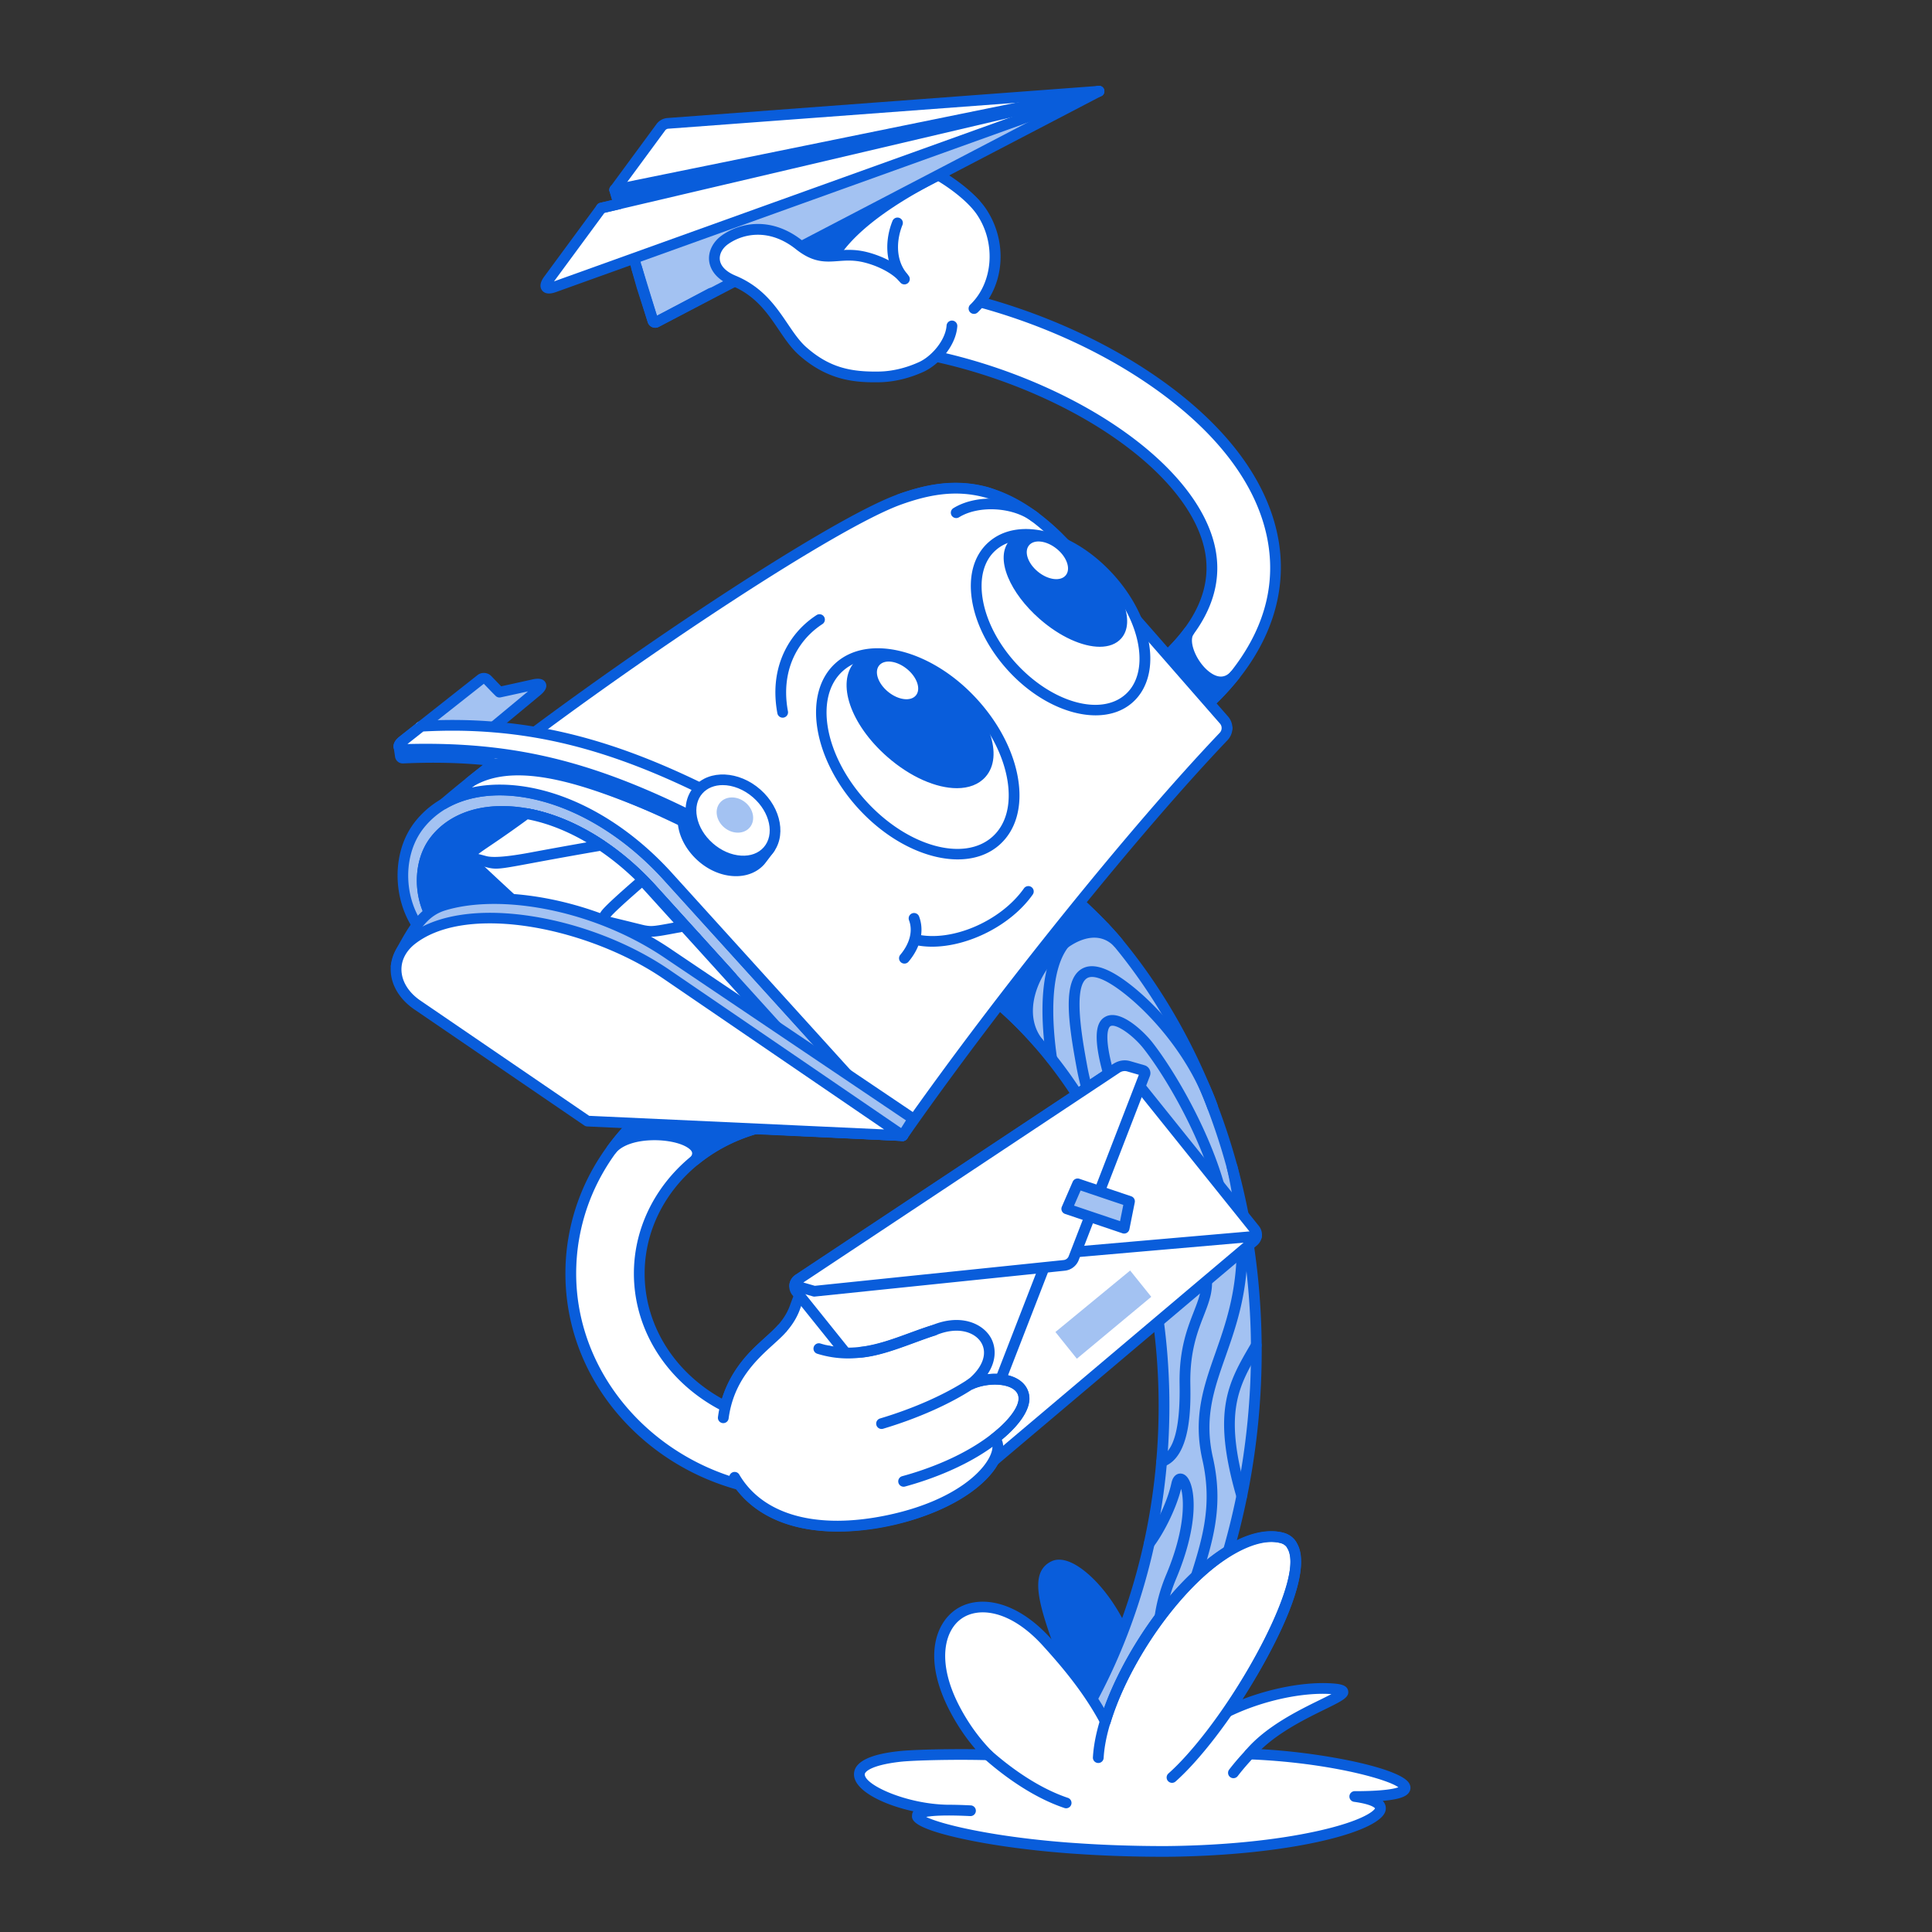 <svg xmlns="http://www.w3.org/2000/svg" viewBox="0 0 3000 3000" width="3000" height="3000"><rect x="0" y="0" width="3000" height="3000" fill="#333333" stroke="none"/><g transform="translate(606.667 133.333) rotate(0.0 791.667 1375.0) scale(3.34 3.329)"><svg width="474.104" height="826.042" viewBox="0 0 474.104 826.042"><path d="M271.577 54.88c-29.536-29.16-64.716-26.103-81.156-12.115-6.151 5.234-9.66 14.089-5.919 21.19 3.852 7.311 13.965 5.394 21.812 1.186 10.89-5.839 20.825-6.293 35.448 4.402 2.583 1.89 5.445 2.89 8.325 2.86l21.489-17.524z" fill="#fff"/><path d="M249.966 74.905c-3.343 0-6.686-1.154-9.679-3.344-14.32-10.473-23.164-9.378-32.791-4.217-3.227 1.729-11.479 5.524-18.411 3.403-2.986-.913-5.336-2.859-6.794-5.628-4.472-8.485-.11-18.627 6.51-24.259 9.326-7.937 22.988-11.836 37.481-10.712 11.789.918 29.521 5.645 47.051 22.951a2.502 2.502 0 0 1-.176 3.716l-21.489 17.524a2.504 2.504 0 0 1-1.555.563h-.147zm-29.307-16.332c7.173 0 14.364 2.943 22.58 8.953 1.901 1.39 3.956 2.193 5.993 2.351l18.575-15.148c-28.851-26.819-61.461-22.232-75.765-10.059-5.104 4.342-8.573 11.961-5.327 18.12.847 1.607 2.102 2.647 3.834 3.177 3.563 1.092 9.015-.043 14.586-3.028 5.4-2.896 10.458-4.365 15.525-4.365z" fill="#095ddb"/><path d="M212.135 90.867c-2.876-.746-5.876-2.023-7.805-4.563-10.704-14.096-22.534-17.847-36.157-16.498-10.592 1.049-21.317 2.052-25.215-6.312-3.898-8.363 3.243-17.532 11.679-21.266 20.358-9.012 48.128-6.047 74.036 19.667 13.067 12.969-.253 33.197-16.538 28.971z" fill="#fff"/><path d="M216.592 93.95c-1.633 0-3.333-.208-5.085-.663-4.201-1.09-7.2-2.88-9.168-5.472-9.222-12.146-19.685-16.938-33.919-15.521-10.807 1.065-23.055 2.282-27.728-7.744-1.659-3.559-1.763-7.498-.303-11.392 2.042-5.442 7.114-10.507 13.235-13.217 24.456-10.826 53.171-3.282 76.809 20.179 6.519 6.47 7.855 15.698 3.406 23.511-3.156 5.541-9.438 10.318-17.247 10.318zm-43.536-26.893c13.476 0 24.14 5.719 33.264 17.734 1.262 1.663 3.37 2.858 6.442 3.655 7.572 1.97 13.859-2.245 16.732-7.29 2.625-4.609 3.325-11.623-2.583-17.487-22.122-21.956-48.762-29.115-71.263-19.155-4.863 2.152-9.014 6.235-10.578 10.401-.992 2.645-.941 5.176.153 7.523 2.954 6.338 10.907 6.048 22.703 4.879a52.262 52.262 0 0 1 5.13-.261z" fill="#095ddb"/><path d="M221.259 77.998c-11.196-13.516-23.08-16.896-32.28-12.361-7.54 3.717-16.569-.021-19.093-8.204-2.111-6.844.912-15.217 8.544-18.74 18.376-8.483 47.87-6.225 66.331 18.788 4.961 6.722 3.722 16.764-2.768 22.429-6.478 5.656-15.397 4.532-20.734-1.911z" fill="#fff"/><path d="M232.582 86.062c-.43 0-.861-.018-1.293-.053-4.589-.37-8.834-2.649-11.955-6.417-9.768-11.792-20.429-16.062-29.249-11.714-4.292 2.116-9.244 2.258-13.587.388-4.314-1.859-7.595-5.539-9.001-10.097-2.645-8.575 1.605-17.925 9.885-21.747 20.365-9.401 50.74-5.697 69.39 19.573 5.707 7.732 4.301 19.305-3.135 25.797-3.182 2.778-7.065 4.27-11.055 4.27zm-35.523-24.815c8.658 0 17.926 5.258 26.125 15.156 2.253 2.72 5.274 4.361 8.507 4.623 3.124.248 6.12-.784 8.657-2.999 5.523-4.822 6.6-13.373 2.401-19.063-17.062-23.117-44.745-26.553-63.272-18.003-6.854 3.165-8.827 10.469-7.203 15.734.988 3.202 3.19 5.681 6.201 6.978 2.995 1.291 6.42 1.19 9.397-.279a20.599 20.599 0 0 1 9.186-2.147z" fill="#095ddb"/><path d="M354.392 308.101c-6.9 4.42-16.02 2.38-20.42-4.46-3.778-5.887-3.511-14.61 4.46-20.42 32.78-21.03 47.1-43.48 42.53-66.75-3.69-18.78-19.7-38.58-45.09-55.75-25.09-16.97-57.84-30.09-89.84-36.01-8.046-1.493-13.34-9.215-11.85-17.22 1.5-8.03 9.205-13.329 17.22-11.84 36.4 6.72 72.27 21.13 101.02 40.58 73.15 49.46 83.13 119.811 1.97 171.87z" fill="#fff"/><path d="M392.384 274.963c-9.156 11.568-21.746 22.724-37.992 33.136-6.901 4.423-16.024 2.378-20.424-4.456-4.4-6.878-2.4-16.013 4.467-20.424 14.557-9.335 25.48-18.957 32.703-28.802-5.534 8.467 10.801 31.958 21.246 20.546z" fill="#095ddb"/><path d="M346.447 312.928c-5.694 0-11.278-2.802-14.581-7.932-5.134-8.024-2.792-18.735 5.218-23.881 14.242-9.132 25.021-18.611 32.039-28.177a2.5 2.5 0 0 1 4.108 2.847c-2.397 3.667 1.478 12.976 7.274 17.475 3.898 3.027 7.275 3.029 10.035.016a2.5 2.5 0 0 1 3.804 3.239c-9.539 12.051-22.527 23.385-38.604 33.688a17.171 17.171 0 0 1-9.294 2.725zm21.517-50.68c-7.094 7.874-16.538 15.61-28.179 23.075-5.692 3.657-7.358 11.271-3.71 16.972 3.661 5.686 11.275 7.348 16.969 3.699 12.435-7.97 22.946-16.548 31.355-25.58-2.288-.343-4.647-1.41-6.958-3.204-4.49-3.485-8.254-9.412-9.475-14.962z" fill="#095ddb"/><path d="M346.447 312.928c-5.694 0-11.278-2.802-14.581-7.932-5.134-8.024-2.792-18.735 5.218-23.881 31.832-20.411 45.768-41.999 41.424-64.166-3.562-18.131-19.202-37.365-44.04-54.158-24.817-16.783-57.218-29.765-88.895-35.616-9.363-1.737-15.575-10.77-13.85-20.135.842-4.54 3.4-8.48 7.203-11.097a17.155 17.155 0 0 1 12.936-2.754c36.712 6.782 72.924 21.331 101.964 40.968 34.279 23.177 54.735 50.537 59.155 79.125 3.359 21.725-3.07 43.574-18.592 63.188l-.031.038c-.03.037-.062.074-.095.11-9.531 12.012-22.491 23.312-38.522 33.585a17.171 17.171 0 0 1-9.294 2.725zM248.689 97.896c-2.459 0-4.857.741-6.928 2.166a12.217 12.217 0 0 0-5.121 7.887c-1.226 6.654 3.19 13.074 9.844 14.31 32.328 5.971 65.419 19.235 90.785 36.39 25.939 17.538 42.327 37.901 46.146 57.338 4.779 24.382-9.901 47.709-43.63 69.337-5.692 3.657-7.358 11.271-3.71 16.972 3.661 5.686 11.275 7.348 16.969 3.699 15.61-10.005 28.187-20.967 37.381-32.583.039-.049.079-.096.121-.141 14.789-18.73 20.675-38.655 17.495-59.224-4.202-27.178-23.917-53.37-57.014-75.747-28.482-19.26-64.022-33.534-100.073-40.194a12.408 12.408 0 0 0-2.263-.209zm66.202 640.957c8.774 24.897 19.154 43.655 28.145 40.486s9.168-25.92.394-50.817-27.384-41.811-35.14-38.062c-10.101 4.883-2.173 23.496 6.601 48.392z" fill="#095ddb"/><path d="M340.979 782.202c-8.937 0-18.491-14.269-28.447-42.518-.846-2.401-1.684-4.743-2.499-7.021-8.116-22.679-13.98-39.065-2.831-44.454 1.619-.782 4.415-1.359 8.54.341 9.448 3.893 22.802 18.588 30.045 39.141 8.104 22.996 10.186 49.739-1.92 54.006a8.626 8.626 0 0 1-2.888.505zm-30.249-89.76c-.524 0-.98.09-1.353.27-7.103 3.434-1.602 18.806 5.363 38.268a1503.03 1503.03 0 0 1 2.508 7.043c11.038 31.319 20.129 40.666 24.957 38.959 6.585-2.32 7.739-22.451-1.134-47.628-6.684-18.965-19.02-32.795-27.235-36.18-1.177-.485-2.236-.731-3.107-.731z" fill="#095ddb"/><path d="M280.669 631.094c5.751 4.288-3.565 24.728-37.937 35.129-.011.011-.034.023-.046.011-80.662 25.022-107.638-36.238-75.157-72.543 7.571-8.481 16.609-13.153 20.52-24.203 6.378-18.088 13.563-22.26 21.93-18.701 14.995 6.389 16.655 29.342 4.059 40.222 6.709-.131 12.872-1.611 19.224-3.684.011-.011.034-.011.046-.022 6.241-2.069 12.437-4.661 19.236-6.867 30.796-10.037 39.734 5.932 17.11 25.181 15.874-7.115 40.371 1.911 11.016 25.477z" fill="#fff"/><path d="M281.942 637.29c-10.726 12.269-33.919 26.049-39.369 21.271-3.206-2.808 1.592-7.969 4.934-10.402 15.586-5.309 27.842-12.46 35.925-19.383a68.919 68.919 0 0 1-2.762 2.319c1.512 1.137 2.001 3.354 1.273 6.196zm-7.87-59.492c5.139 1.098 8.258 7.147 5.502 11.621-6.216 10.089-20.991 20.588-36.372 25.354-29.185 9.064-36.252-11.59-21.263-21.085 5.192-3.289 39.057-18.683 52.133-15.89zm13.032 26.291c13.592 4.706-5.99 27.298-31.894 36.486-23.858 8.445-34.364-5.68-20.483-16.034 6.074-4.531 29.468-15.979 37.019-19.298 5.138-2.259 10.937-2.684 15.358-1.153z" fill="#fff"/><path d="M208.206 674.353c-23.338 0-41.322-8.437-50.475-24.092a2.5 2.5 0 0 1 4.316-2.524c14.171 24.239 47.147 22.452 60.667 20.561 27.853-3.9 53.336-18.089 56.805-31.629.439-1.713.303-3.083-.354-3.577a2.498 2.498 0 0 1-.057-3.952c10.09-8.052 14.606-15.333 12.081-19.477-2.696-4.424-12.667-5.279-20.515-1.766a2.5 2.5 0 0 1-2.646-4.182c11.176-9.545 12.976-16.793 11.122-20.101-2.016-3.596-9.991-5.961-25.834-.802-3.547 1.152-6.968 2.425-10.277 3.656-9.454 3.517-18.385 6.838-28.955 7.039h-.048a2.5 2.5 0 0 1-1.633-4.391c5.753-4.97 8.539-13.105 7.27-21.233-1.089-6.978-4.98-12.37-10.675-14.797-2.712-1.152-5.057-1.261-7.17-.333-4.107 1.81-7.95 7.719-11.422 17.565-2.879 8.136-8.404 13.133-13.747 17.965-2.433 2.2-4.948 4.476-7.266 7.072-6.767 7.563-11.016 16.635-12.29 26.233a2.499 2.499 0 1 1-4.956-.659c1.407-10.598 6.081-20.594 13.518-28.907 2.494-2.794 5.111-5.16 7.641-7.448 5.328-4.819 9.93-8.981 12.386-15.922 4.06-11.514 8.547-18.021 14.122-20.476 3.397-1.497 7.146-1.392 11.144.308 7.319 3.118 12.296 9.907 13.656 18.626 1.171 7.505-.554 15.046-4.58 20.902 7.324-1.046 14.137-3.581 21.263-6.231 3.357-1.249 6.829-2.54 10.473-3.725 15.882-5.174 27.749-4.012 31.742 3.112 2.914 5.197.85 12.254-5.506 19.696 7.194-.729 14.343 1.094 17.453 6.195 2.272 3.728 3.676 11.761-11.36 24.451.787 1.735.893 3.94.264 6.396-3.994 15.591-30.769 31.114-60.956 35.34-5.276.739-10.357 1.104-15.203 1.104z" fill="#095ddb"/><path d="M212.727 593.561a47.59 47.59 0 0 1-10.435-1.145 2.5 2.5 0 1 1 1.09-4.879c13.926 3.11 25.995-1.386 37.666-5.735 3.702-1.379 7.199-2.682 10.771-3.763a2.499 2.499 0 1 1 1.448 4.785c-3.421 1.036-6.847 2.312-10.474 3.663-9.03 3.364-18.985 7.073-30.067 7.073zm25.74 59.861a2.5 2.5 0 0 1-.656-4.913c10.268-2.8 29.636-9.334 43.994-21.632 5.453-4.462 10.817-11.288 10.103-15.22a2.578 2.578 0 0 1-.039-.372c-.004-.024-.044-.308-.357-1.078l-.027-.066c-2.357-5.069-13.573-5.484-20.812-2.241a2.5 2.5 0 1 1-2.043-4.565c8.781-3.931 23.467-4.006 27.436 4.802.022.05.043.1.062.15.316.778.656 1.721.727 2.64 1.402 8.663-10.475 18.665-11.842 19.783-15.056 12.897-35.215 19.712-45.888 22.623-.22.06-.441.089-.659.089z" fill="#095ddb"/><path d="M228.202 626.49a2.502 2.502 0 0 1-.718-4.895c15.802-4.741 30.397-11.259 41.106-18.357a2.503 2.503 0 0 1 3.224.2 2.498 2.498 0 0 1 .075 3.534 2.852 2.852 0 0 1-.468.387c-11.114 7.381-26.207 14.137-42.501 19.025a2.5 2.5 0 0 1-.719.106z" fill="#095ddb"/><path d="M208.41 640.621c0 8.788-7.128 15.916-15.916 15.916-59.969 0-108.763-46.009-108.763-102.567 0-.227 0-.455.011-.682.137-21.191 7.128-40.87 18.986-57.172l.011-.012c19.611-26.978 52.534-44.701 89.755-44.701 8.788 0 15.916 7.128 15.916 15.916s-7.128 15.916-15.916 15.916c-19.542 0-37.414 6.741-50.988 17.814a73.768 73.768 0 0 0-6.582 6.048c-12.039 12.483-19.361 28.91-19.361 46.873 0 21.839 10.812 41.393 27.774 54.376a78.117 78.117 0 0 0 15.052 9.015c10.277 4.707 21.862 7.344 34.106 7.344 8.788 0 15.916 7.128 15.916 15.916z" fill="#fff"/><path d="M192.494 659.037c-.964 0-1.916-.012-2.869-.035-29.045-.697-56.271-11.927-76.66-31.619-20.464-19.764-31.734-45.836-31.734-73.413 0-5.422.439-10.854 1.306-16.149.01-.059.022-.118.036-.177 2.578-15.541 8.679-30.008 18.133-42.998.019-.027.039-.054.06-.079 20.821-28.595 55.104-45.663 91.728-45.663 10.155 0 18.416 8.262 18.416 18.416s-8.261 18.416-18.416 18.416c-18.224 0-35.771 6.127-49.408 17.252a71.689 71.689 0 0 0-6.362 5.844c-12.035 12.479-18.662 28.508-18.662 45.139 0 20.263 9.766 39.358 26.793 52.391a75.912 75.912 0 0 0 9.183 6.017l.032.014c.051.024.1.05.149.076 11.155 6.161 23.952 9.524 37.005 9.727.438.012.857.003 1.269.012 10.155 0 18.416 8.262 18.416 18.416s-8.261 18.416-18.416 18.416zM87.445 538.793a95.206 95.206 0 0 0-1.214 15.177c0 53.788 46.437 98.663 103.515 100.034.913.021 1.825.033 2.748.033 7.398 0 13.416-6.019 13.416-13.416s-6.018-13.416-13.416-13.416c-.455 0-.921 0-1.375-.013-13.801-.214-27.369-3.772-39.215-10.293a2.331 2.331 0 0 1-.119-.057 80.926 80.926 0 0 1-9.969-6.513c-18.272-13.985-28.753-34.528-28.753-56.36 0-17.932 7.125-35.194 20.061-48.607a76.537 76.537 0 0 1 6.803-6.251c14.526-11.85 33.195-18.376 52.567-18.376 7.398 0 13.416-6.019 13.416-13.416s-6.018-13.416-13.416-13.416c-35.057 0-67.855 16.325-87.733 43.671l-.061.08c-8.994 12.379-14.787 26.157-17.218 40.953-.01.063-.023.124-.038.186z" fill="#095ddb"/><path d="M208.41 467.319c0 8.788-7.128 15.916-15.916 15.916-19.542 0-37.414 6.741-50.988 17.814 8.083-11.391-28.717-17.042-38.767-4.945 19.611-26.978 52.534-44.701 89.755-44.701 8.788 0 15.916 7.128 15.916 15.916z" fill="#095ddb"/><path d="M141.507 503.55a2.5 2.5 0 0 1-2.039-3.946c.935-1.318 1.126-2.435-.809-3.921-6.688-5.141-27.43-5.886-33.997 2.02a2.5 2.5 0 0 1-3.946-3.067c20.816-28.636 55.125-45.731 91.777-45.731 10.155 0 18.416 8.262 18.416 18.416s-8.261 18.416-18.416 18.416c-18.224 0-35.771 6.127-49.408 17.252a2.495 2.495 0 0 1-1.58.563zm-18.943-16.769c7.667 0 15.138 1.86 19.141 4.937 1.468 1.128 2.476 2.413 3.011 3.782 13.731-9.558 30.474-14.765 47.778-14.765 7.398 0 13.416-6.019 13.416-13.416s-6.018-13.416-13.416-13.416c-30.69 0-59.647 12.511-79.722 33.974 3.124-.748 6.476-1.096 9.792-1.096z" fill="#095ddb"/><path d="M344.458 778.021c-4.57 6.446-13.517 7.969-19.963 3.388a14.121 14.121 0 0 1-4.115-4.514 14.3 14.3 0 0 1 .057-14.426l.068-.125c60.174-101.384 48.464-238.262-19.315-315.853-.023-.034-.046-.057-.068-.091-13.006-14.881-28.08-27.569-45.099-37.414-15.222-8.8-20.429-28.274-11.63-43.496 5.616-9.709 15.53-15.302 25.898-15.848 6.764-.364 13.722 1.433 19.804 5.628 0 0 32.173 25.556 46.077 42.018.637.75 1.262 1.5 1.887 2.262l.034.034c83.991 101.828 85.298 267.138 6.367 378.436z" fill="#a3c2f2"/><g fill="#095ddb"><path d="M307.309 456.33a2.5 2.5 0 0 1-2.471-2.141c-2.817-19.419-3.751-45.138 7.8-57.384 4.842-5.134 11.39-7.378 19.466-6.691a2.5 2.5 0 0 1-.428 4.982c-6.57-.573-11.606 1.117-15.401 5.14-10.718 11.362-8.666 38.23-6.489 53.234a2.5 2.5 0 0 1-2.477 2.859zm52.937 300.777a2.5 2.5 0 0 1-2.351-3.348c4.606-12.778 6.051-22.561 7.326-31.19.946-6.403 1.839-12.452 3.861-18.807.542-1.704 1.08-3.374 1.609-5.018 6.484-20.142 11.605-36.051 6.683-57.848-4.482-19.849.609-34.377 6-49.758 7.133-20.354 15.218-43.422 5.396-86.194a2.499 2.499 0 1 1 4.873-1.119c10.145 44.181 1.806 67.975-5.551 88.967-5.37 15.322-10.007 28.555-5.841 47.003 5.223 23.13-.083 39.613-6.801 60.481-.527 1.638-1.063 3.303-1.604 5.001-1.899 5.97-2.764 11.823-3.679 18.021-1.153 7.805-2.441 16.526-5.994 27.546-.124 1.061-.717 2.514-1.611 4.705a2.504 2.504 0 0 1-2.316 1.557z"/><path d="M354.928 566.344a2.495 2.495 0 0 1-2.5-2.494v-.012c0-.235.033-.47.099-.696 5.759-19.863-2.188-33.991-12.249-51.878-8.102-14.404-17.285-30.729-21.483-53.773-3.822-20.974-6.51-40.242 2.437-45.595 5.173-3.094 12.813-.515 23.356 7.888 13.677 10.899 31.334 31.233 39.877 55.617a2.5 2.5 0 1 1-4.719 1.653c-8.192-23.38-25.143-42.894-38.275-53.359-11.274-8.985-15.912-8.56-17.673-7.507-6.715 4.017-2.237 28.596-.084 40.407 4.049 22.219 13.013 38.157 20.922 52.219 10.205 18.144 19.019 33.816 12.71 55.663a2.505 2.505 0 0 1-2.418 1.868z"/><path d="M388.026 528.325a2.5 2.5 0 0 1-2.464-2.094c-4.84-29.354-24.344-62.885-35.501-77.125-5.058-6.455-12.986-11.865-15.424-10.51-.577.318-5.303 4.049 6.31 36.295a2.5 2.5 0 1 1-4.704 1.693c-12.003-33.33-8.046-40.141-4.025-42.364 7.138-3.946 18.398 7.485 21.78 11.802 11.462 14.63 31.507 49.122 36.499 79.396a2.5 2.5 0 0 1-2.47 2.906zm-29.597 115.899a2.5 2.5 0 0 1-.788-4.873c6.368-2.117 9.44-13.301 9.13-33.241l-.017-1.253c-.147-15.661 3.582-25.269 6.579-32.989 3.661-9.432 5.87-15.125-.616-26.264a2.5 2.5 0 1 1 4.32-2.516c7.698 13.219 4.723 20.884.957 30.589-2.842 7.321-6.378 16.433-6.24 31.133l.017 1.223c.143 9.221.524 33.717-12.552 38.063a2.502 2.502 0 0 1-.789.129zm-4.182 110.537a2.5 2.5 0 0 1-2.383-3.259c2.028-6.378 2.119-12.734 2.224-20.095.149-10.469.319-22.335 6.462-36.983 8.809-21.007 8.38-34.681 6.92-40.006-2.665 10.601-8.963 21.978-12.803 26.942a2.5 2.5 0 0 1-3.955-3.059c3.647-4.716 10.066-16.433 12.261-26.608.655-3.036 2.155-4.021 3.297-4.313.66-.165 2.364-.363 3.932 1.456 3.873 4.49 5.929 21.363-5.041 47.521-5.768 13.756-5.93 25.106-6.073 35.121-.106 7.434-.206 14.456-2.458 21.539a2.502 2.502 0 0 1-2.382 1.743zm41.403-94.559a2.497 2.497 0 0 1-2.437-1.933c-11.51-40.234-3.898-53.308 6.634-71.394l.384-.66a2.5 2.5 0 0 1 4.321 2.516l-.385.661c-10.289 17.668-17.085 29.34-6.114 67.616a2.502 2.502 0 0 1-2.403 3.193z"/><path d="M332.745 786.556a16.68 16.68 0 0 1-9.699-3.109c-7.072-5.008-9.166-14.781-4.764-22.247l.026-.052c20.072-33.822 32.894-73.373 37.124-114.457 10.307-100.093-30.147-194.749-100.663-235.54-16.391-9.476-22.018-30.52-12.543-46.911a34.432 34.432 0 0 1 22.201-16.309c9.465-2.12 19.084-.248 27.086 5.282.068.047.134.098.198.151l.449.361c10.136 8.138 35.06 28.714 47.775 44.173.031.034.061.068.083.095 27.989 33.934 47.976 76.549 57.801 123.239 18.885 89.747-.307 186.29-51.324 258.234a16.697 16.697 0 0 1-10.902 6.848c-.952.162-1.905.241-2.851.241zm-60.708-434.475c-2.162 0-4.342.24-6.514.728a29.419 29.419 0 0 0-18.968 13.934c-8.095 14.004-3.287 31.984 10.718 40.08 36.449 21.084 65.432 55.761 83.817 100.282 17.669 42.786 24.348 91.231 19.316 140.098-4.304 41.8-17.359 82.057-37.752 116.418l-.023.045c-3.134 5.317-1.663 12.183 3.308 15.703a11.73 11.73 0 0 0 8.82 2.017 11.726 11.726 0 0 0 7.659-4.811c50.232-70.829 69.114-165.899 50.509-254.313-9.653-45.875-29.264-87.723-56.715-121.025a2.043 2.043 0 0 1-.088-.1c-12.75-15.528-39.27-37.23-47.094-43.512l-.424-.344c-4.989-3.429-10.708-5.2-16.57-5.2z"/><path d="M338.057 399.551c-18.576-19.053-55.49 23.795-36.937 46.85-13.006-14.881-28.08-27.569-45.099-37.414-15.222-8.8-20.429-28.274-11.63-43.496 9.288-16.053 30.32-20.85 45.702-10.22.729.67 32.845 25.866 47.964 44.28z"/><path d="M301.122 448.9c-.697 0-1.39-.29-1.883-.854-13.103-14.992-28.064-27.405-44.468-36.895-16.391-9.476-22.018-30.52-12.543-46.911a34.432 34.432 0 0 1 22.201-16.309c9.465-2.12 19.084-.248 27.086 5.282.095.065.186.138.271.217.081.068.456.369 1.051.85 21.87 17.645 38.175 32.75 47.153 43.684a2.5 2.5 0 0 1-3.722 3.332c-7.18-7.364-17.223-3.353-24.229 2.855-11.708 10.376-18.467 28.881-8.969 40.682a2.499 2.499 0 0 1-1.947 4.067zm-29.084-96.818c-2.162 0-4.342.24-6.514.729a29.414 29.414 0 0 0-18.968 13.933c-8.095 14.004-3.287 31.984 10.718 40.08 13.154 7.608 25.399 17.037 36.535 28.118-1.399-12.243 5.197-25.921 14.913-34.532 6.433-5.702 13.294-8.431 19.473-8.035-9.279-9.531-22.538-21.326-38.497-34.202-.522-.421-.897-.727-1.109-.902-4.984-3.42-10.697-5.188-16.551-5.188z"/></g><path d="M401.155 538.917 266.439 653.101a4 4 0 0 1-5.698-.546l-72.062-90.09a3.908 3.908 0 0 1-.854-2.861 3.964 3.964 0 0 1 1.755-2.948l147.599-98.231a4.003 4.003 0 0 1 5.248.873l5.965 7.467 53.294 66.615a4.005 4.005 0 0 1-.531 5.537z" fill="#fff"/><path d="M350.264 469.11c.031.038.032.04 0 0zm0 0c.055-.144.056-.147 0 0z" fill="#fff"/><path d="M263.974 656.542a2.5 2.5 0 0 1-2.331-3.403l42.198-109.077a2.5 2.5 0 0 1 2.114-1.588l96.259-8.402c1.169-.12 2.306.585 2.664 1.749a2.495 2.495 0 0 1-1.648 3.123l-.013.004a2.46 2.46 0 0 1-.518.101l-94.757 8.271-41.636 107.624a2.501 2.501 0 0 1-2.332 1.599z" fill="#095ddb"/><path d="M263.869 656.548a6.451 6.451 0 0 1-5.076-2.425l-72.063-90.092a6.407 6.407 0 0 1-1.393-4.678 6.413 6.413 0 0 1 2.859-4.779l6.165-4.095 141.432-94.136c2.47-1.569 5.567-1.344 7.752.53.233.205.551.498.855.889l7.818 9.788 51.42 64.268a6.474 6.474 0 0 1-.862 9.001l-.005.005-133.393 113.054-1.316 1.124a6.451 6.451 0 0 1-4.193 1.546zm75.45-196.246c-.275 0-.553.076-.8.233L197.13 554.643l-6.167 4.096a1.454 1.454 0 0 0-.648 1.087c-.03.293.004.688.313 1.073l8.055 10.066 64.01 80.028c.25.312.614.507 1.02.546.406.035.8-.085 1.112-.348l1.313-1.122 133.396-113.056c.608-.519.697-1.45.197-2.077l-59.257-74.079a1.585 1.585 0 0 0-.206-.208 1.46 1.46 0 0 0-.949-.349z" fill="#095ddb"/><path d="m353.594 564.838-34.595 28.881-9.959-12.463 34.74-28.681z" fill="#a3c2f2"/><path d="M349.745 459.224a1.331 1.331 0 0 1 .873 1.757l-2.226 5.783-30.857 80.032a5.325 5.325 0 0 1-4.418 3.381l-114.871 11.931a6.653 6.653 0 0 1-2.534-.226l-7.886-2.277a3.964 3.964 0 0 1 1.755-2.948l147.599-98.231.387-.263a6.65 6.65 0 0 1 5.542-.854l6.637 1.917z" fill="#fff"/><path d="m340.538 533.717-16.303-2.98.136-1.115-8.522-4.341-1.53-1.475 25.535-2.057 1.126 11.085z" fill="#fff"/><path d="M196.956 564.741c-.234 0-.468-.033-.694-.098l-9.131-2.637a2.502 2.502 0 0 1-1.797-2.624 6.435 6.435 0 0 1 2.862-4.809l2.28-1.522 145.682-96.957a9.159 9.159 0 0 1 7.648-1.188l6.632 1.922a3.82 3.82 0 0 1 2.514 5.04l-.005.012-2.224 5.781-30.86 80.041a7.804 7.804 0 0 1-6.485 4.961l-116.166 12.063a2.478 2.478 0 0 1-.258.014zm-5.125-6.582 5.351 1.545 115.681-12.013a2.823 2.823 0 0 0 2.341-1.798l1.018-2.628 31.602-81.988-5.411-1.568a4.159 4.159 0 0 0-3.465.535l-.362.247zm157.217-96.527.012.004z" fill="#095ddb"/><path d="m340.98 532.834-26.661-9.028 5.05-11.652 21.622 7.321 2.482.841z" fill="#a3c2f2"/><path d="M340.98 535.334a2.51 2.51 0 0 1-.802-.132l-26.661-9.027a2.5 2.5 0 0 1-1.492-3.362l5.05-11.652a2.5 2.5 0 0 1 3.096-1.374l24.104 8.161a2.5 2.5 0 0 1 1.651 2.856l-2.493 12.519a2.504 2.504 0 0 1-2.451 2.012zm-23.287-13.024 21.392 7.243 1.508-7.573-19.845-6.719z" fill="#095ddb"/><path d="M280.669 631.094c5.751 4.288-3.565 24.728-37.937 35.129-.011.011-.034.023-.046.011-60.861 18.88-92.571-11.298-88.061-44.974 3.118-23.498 20.14-33.61 27.046-41.313 17.672 12.777 32.742 13.51 51.59 7.378.011-.011.034-.011.046-.022 6.241-2.069 12.437-4.661 19.236-6.867 30.798-10.039 39.733 5.934 17.11 25.181 15.87-7.117 40.37 1.91 11.016 25.477z" fill="#fff"/><path d="M154.629 623.761a2.5 2.5 0 0 1-2.481-2.829c2.593-19.535 14.548-30.429 22.46-37.638 2.069-1.886 3.857-3.514 5.203-5.016a2.5 2.5 0 1 1 3.722 3.338c-1.515 1.689-3.389 3.396-5.558 5.374-7.815 7.12-18.518 16.873-20.871 34.6a2.5 2.5 0 0 1-2.475 2.171zm52.939 50.534c-23.042.002-40.634-8.291-49.837-24.033a2.5 2.5 0 0 1 4.316-2.524c11.088 18.965 36.242 25.856 69.014 18.916 32.187-6.821 46.65-21.847 48.518-30.282.348-1.57.19-2.826-.413-3.279a2.498 2.498 0 0 1-.057-3.952c10.09-8.052 14.606-15.333 12.081-19.477-2.696-4.424-12.667-5.279-20.515-1.766a2.5 2.5 0 0 1-2.585-4.233c7.032-5.633 9.51-12.314 6.468-17.438-2.817-4.744-10.605-7.857-21.05-3.486a2.239 2.239 0 0 1-.193.072c-2.921.948-6.036 2.099-9.334 3.316-8.496 3.137-17.281 6.381-24.974 7.05a2.496 2.496 0 0 1-2.707-2.273 2.5 2.5 0 0 1 2.274-2.707c7.024-.611 15.489-3.737 23.675-6.76 3.31-1.223 6.439-2.378 9.426-3.351 13.154-5.459 23.307-.942 27.183 5.586 2.474 4.166 3.081 10.602-1.376 17.249 7.369-.875 14.793.911 17.978 6.138 2.273 3.729 3.675 11.765-11.367 24.457.73 1.627.87 3.668.369 5.934-2.574 11.621-20.058 27.246-52.363 34.092-8.698 1.844-16.914 2.75-24.53 2.75z" fill="#095ddb"/><path d="M212.593 593.585c-4.538 0-9.263-.635-14.239-2.178a2.5 2.5 0 1 1 1.481-4.775c15.141 4.696 28.253-.117 40.933-4.771 3.612-1.326 7.347-2.697 11.052-3.817a2.5 2.5 0 0 1 1.446 4.787c-3.564 1.077-7.067 2.362-10.775 3.724-9.464 3.474-19.155 7.031-29.899 7.031zm25.874 59.837a2.5 2.5 0 0 1-.656-4.913c10.268-2.8 29.636-9.334 43.994-21.632 5.453-4.462 10.817-11.288 10.103-15.22a2.578 2.578 0 0 1-.039-.372c-.004-.024-.044-.308-.357-1.078l-.027-.066c-2.357-5.069-13.573-5.484-20.812-2.241a2.5 2.5 0 1 1-2.043-4.565c8.781-3.931 23.467-4.006 27.436 4.802.022.05.043.1.062.15.316.778.656 1.721.727 2.64 1.402 8.663-10.475 18.665-11.842 19.783-15.056 12.897-35.215 19.712-45.888 22.623-.22.06-.441.089-.659.089z" fill="#095ddb"/><path d="M228.202 626.49a2.502 2.502 0 0 1-.718-4.895c15.802-4.741 30.397-11.259 41.106-18.357a2.503 2.503 0 0 1 3.224.2 2.498 2.498 0 0 1 .075 3.534 2.852 2.852 0 0 1-.468.387c-11.114 7.381-26.207 14.137-42.501 19.025a2.5 2.5 0 0 1-.719.106zm109.473-308.304h-.077a2.501 2.501 0 0 1-2.424-2.574l1.114-37.062c.041-1.38 1.195-2.501 2.574-2.424a2.501 2.501 0 0 1 2.424 2.574l-1.114 37.062a2.5 2.5 0 0 1-2.497 2.425z" fill="#095ddb"/><path d="m238.037 489.658-143.926-6.992-78.455-86.878c-.182-.205-.375-.41-.534-.626-2.035-2.342-3.729-4.968-5.104-7.776a39.77 39.77 0 0 1-2.069-5.036 43.166 43.166 0 0 1-1.887-8.14c-1.364-10.141.75-20.781 6.696-28.739 20.032-26.818 69.075-22.214 108.479 15.461a142.689 142.689 0 0 1 7.31 7.503c.284.295.546.602.819.898l3.524 3.9 6.821 7.56 98.327 108.866z" fill="#a3c2f2"/><path d="M238.038 492.158c-.041 0-.081 0-.122-.003L93.99 485.164a2.502 2.502 0 0 1-1.734-.821l-78.455-86.879C1.365 383.701-.382 360.245 9.909 345.175c.259-.39.547-.802.847-1.202 1.157-1.547 2.407-3 3.716-4.32 19.225-19.549 55.8-17.972 88.938 3.845a130.488 130.488 0 0 1 8.245 5.871c6.915 5.349 13.499 11.504 19.574 18.299l108.664 120.315a2.501 2.501 0 0 1-1.855 4.176zM95.27 480.22l136.879 6.648-104.64-115.86c-5.88-6.577-12.24-12.523-18.91-17.683a125.017 125.017 0 0 0-7.931-5.647c-31.125-20.491-65.104-22.345-82.638-4.514a36.425 36.425 0 0 0-3.271 3.804c-.246.328-.481.666-.706 1.003-9.082 13.3-7.523 33.988 3.458 46.141z" fill="#095ddb"/><path d="m95.108 473.137-72.417-80.186c-9.716-10.758-10.82-29.355-2.412-40.611 6.696-8.964 17.873-13.9 31.469-13.9 23.298 0 49.501 13.738 70.095 36.749l93.749 103.801-120.485-5.853z" fill="#095ddb"/><path d="M215.594 481.489c-.041 0-.081 0-.122-.003l-120.485-5.853a2.502 2.502 0 0 1-1.734-.821l-72.417-80.185c-10.462-11.585-11.634-31.635-2.559-43.783 7.181-9.611 19.068-14.904 33.472-14.904 23.997 0 50.897 14.049 71.958 37.582l93.741 103.792a2.501 2.501 0 0 1-1.855 4.176zM96.268 470.69l113.438 5.51-89.716-99.336c-20.135-22.498-45.643-35.925-68.24-35.925-12.788 0-23.253 4.58-29.467 12.896-7.741 10.363-6.704 27.509 2.265 37.439l71.72 79.415z" fill="#095ddb"/><path d="m156.869 413.972-61.76 59.168-72.414-80.19c-9.724-10.763-10.827-29.354-2.42-40.609 6.704-8.963 17.873-13.9 31.474-13.9 23.303 0 49.497 13.739 70.091 36.742z" fill="#095ddb"/><path d="M95.11 475.64c-.03 0-.06 0-.09-.002a2.499 2.499 0 0 1-1.765-.822l-72.415-80.19c-10.465-11.583-11.641-31.633-2.568-43.781 7.189-9.611 19.077-14.903 33.477-14.903 23.991 0 50.89 14.047 71.954 37.574l35.022 38.781a2.5 2.5 0 0 1-.126 3.481l-61.76 59.168a2.501 2.501 0 0 1-1.729.694zM51.749 340.941c-12.785 0-23.252 4.58-29.472 12.896-7.739 10.362-6.698 27.506 2.273 37.437l70.69 78.279 58.147-55.707-33.403-36.987c-20.137-22.494-45.643-35.918-68.236-35.918z" fill="#095ddb"/><path d="m158.519 415.792-28.518 26.377a4.276 4.276 0 0 1-5.815 0c-89.131-83.12-86.796-78.742-86.893-82.096a4.279 4.279 0 0 1 1.81-3.673l23.988-16.931c18.181 3.203 39.958 14.724 58.75 35.714l36.679 40.609z" fill="#fff"/><path d="M127.094 445.801a6.76 6.76 0 0 1-4.609-1.798c-19.697-18.224-34.955-32.314-46.768-43.224-20.24-18.691-30.4-28.073-35.439-32.896-4.707-4.505-6.066-5.806-5.493-7.956-.131-3.643.55-4.116 12.372-12.338 3.502-2.436 8.297-5.771 14.489-10.159a2.496 2.496 0 0 1 1.879-.422c20.743 3.653 42.678 16.96 60.179 36.508l36.671 40.602c.219.242.381.515.488.803.105.265.175.579.156.931a2.49 2.49 0 0 1-.802 1.777l-.179.165-.19.176-.018.018-.76.703-19.606 18.134-7.765 7.182a6.753 6.753 0 0 1-4.604 1.796zm-87.31-85.484c1.904 2.232 11.618 11.203 39.325 36.79 11.814 10.91 27.073 25.001 46.774 43.229.68.631 1.74.63 2.417.003l26.708-24.703-35.022-38.775c-16.486-18.414-36.949-31.023-56.311-34.74a1851.838 1851.838 0 0 1-13.664 9.574c-6.142 4.272-9.85 6.851-10.239 7.646-.006.063.009.416.018.628.004.124.001.24-.005.349z" fill="#095ddb"/><path d="M127.581 445.784a2.5 2.5 0 0 1-2.388-3.241l14.243-45.975a2.497 2.497 0 0 1 3.128-1.647 2.5 2.5 0 0 1 1.648 3.128l-14.243 45.975a2.501 2.501 0 0 1-2.387 1.761z" fill="#095ddb"/><path d="M97.894 354.205c-60.017 10.368-43.092 9.614-60.603 5.869a4.279 4.279 0 0 1 1.81-3.673l23.988-16.931c12.403 2.207 24.431 7.762 34.805 14.735z" fill="#fff"/><path d="M48.967 365.119c-2.05 0-3.51-.379-5.911-1.042a100.104 100.104 0 0 0-6.287-1.56 2.498 2.498 0 0 1-1.975-2.345c-.155-3.914 1.697-5.171 8.589-9.845a513.762 513.762 0 0 0 18.223-12.87 2.508 2.508 0 0 1 1.918-.45c14.862 2.617 27.653 9.668 35.766 15.122a2.502 2.502 0 0 1-.969 4.539 2305.28 2305.28 0 0 0-32.733 5.894c-9.625 1.795-13.715 2.557-16.621 2.557zm-8.194-6.813c1.493.365 2.665.689 3.615.952q4.69 1.296 20.283-1.61a2349.12 2349.12 0 0 1 26.393-4.791c-7.232-4.256-16.732-8.688-27.362-10.732a516.485 516.485 0 0 1-17.512 12.343c-2.956 2.005-4.555 3.122-5.416 3.839z" fill="#095ddb"/><path d="M189.978 476.445c-.226-.226-77.342-71.564-77.094-71.316-6.895-6.895-12.754-10.501-13.227-13.836-.09-.18-.248-1.082-.248-1.578-.09-.179.068-2.207.226-2.366.068-.226.18-.608.226-.721 0-1.894 6.58-6.603 18.365-14.782 36.94 40.836 86.601 95.846 86.831 96.1 0 0-13.364 10.099-15.077 8.499z" fill="#fff"/><path d="M189.979 478.945a2.498 2.498 0 0 1-1.698-.665c-9.005-8.331-18.976-17.48-28.619-26.329-48.316-44.334-60.386-55.815-62.223-59.552l-.019.009c-.523-1.049-1.018-2.04 5.147-9.439 2.973-3.567 7.855-8.75 14.232-13.176a2.5 2.5 0 0 1 3.28.377l24.72 27.333 62.112 68.768a2.5 2.5 0 0 1-.628 3.853l-15.077 8.499a2.49 2.49 0 0 1-1.227.322zm-87.404-87.694c4.875 6.007 34.319 33.023 60.467 57.016 9.172 8.416 18.641 17.104 27.296 25.106l10.768-6.07-60.017-66.447-23.216-25.671c-8.016 6.025-13.461 13.282-15.298 16.066zm-.545-.743a2.427 2.427 0 0 0-.001 0zm-.133-.324.002.005zm-.003-.006.003.005z" fill="#095ddb"/><path d="M136.432 391.969c-9.983 1.939-16.608 3.156-18.771 2.051-.834-.157-18.275-4.439-18.275-4.439 0-.045-.36-2.659 1.059-4.147 1.961-2.073 6.31-6.061 16.653-14.849l.157.18 12.664 13.993 6.467 7.166.045.044z" fill="#fff"/><path d="M121.051 396.884c-.791 0-1.516-.058-2.323-.157-.663-.1-1.139-.17-1.504-.249v.003c-.504-.09-1.878-.429-4.937-1.188-3.44-.854-8.152-2.023-13.474-3.277a2.501 2.501 0 0 1-1.925-2.339c-.007-.188-.034-.345-.055-.49-.162-1.095-.218-2.306.964-4.029.045-.077.095-.152.149-.225 1.614-2.165 7.001-7.186 17.468-16.279a2.5 2.5 0 0 1 3.494.211l19.334 21.385a2.501 2.501 0 0 1-1.387 4.133c-9.756 1.856-13.152 2.503-15.803 2.503zm-2.786-5.29c.308.056 1.136.178 1.14.179 2.259.277 3.499.153 12.141-1.475l-14.702-16.261c-8.236 7.192-13.17 11.77-14.692 13.631a1236.45 1236.45 0 0 1 11.339 2.771c2.28.566 4.249 1.055 4.609 1.119.056.01.111.021.165.035zm270.542-89.427h-.075l-101.006-3.029-.182-.005c-.012-.002-.025 0-.038 0a2.506 2.506 0 0 1-1.781-.823l-55.592-61.572c-5.789-6.406-8.635-15.569-7.612-24.511 1.001-8.756 5.58-16.382 12.893-21.474.183-.127.382-.229.592-.305 11.634-4.128 25.699-7.742 41.811-3.234l.111.033c11.924 3.938 23.697 11.354 34.044 21.446.037.036.073.074.108.112 13.448 14.854 24.596 27.154 33.837 37.35q45.456 50.148 45.39 53.232c-.001.067-.004.139-.002.217a2.501 2.501 0 0 1-2.499 2.565zm-100.085-8.002 96.09 2.881c-3.759-4.685-15.149-17.251-42.599-47.535-9.23-10.183-20.361-22.463-33.786-37.293-9.777-9.521-20.844-16.508-32.01-20.206-14.599-4.067-27.596-.781-38.414 3.033-5.96 4.258-9.689 10.548-10.512 17.748-.862 7.535 1.513 15.233 6.354 20.591l54.878 60.781z" fill="#095ddb"/><path d="M387.26 303.453c-44.644 47.032-107.751 126.691-149.212 186.194-.011 0-.011.012-.011.012-168.525-186.584 13.246 14.667-108.672-120.325-34.344-38.38-78.852-49.453-104.67-34.469 48.816-41.859 175.121-128.919 212.115-142.05.011 0 .023-.012.034-.012 26.328-9.343 48.388-7.053 73.384 17.678 23.903 23.656 21.68 21.655 77.181 85.321 1.964 2.362 1.842 5.508-.148 7.651z" fill="#fff"/><path d="M387.26 303.453c-44.644 47.032-107.751 126.691-149.212 186.194l-6.787-7.492c38.534-53.289 111.577-145.113 154.76-187.945 1.104 1.27 2.661 2.734 2.762 4.854.114 1.594-.312 3.084-1.523 4.388z" fill="#fff"/><path d="M387.682 302.907a5.261 5.261 0 0 1-.625.796c-44.644 47.031-107.751 126.691-149.212 186.194-.011 0-.011.012-.011.012l-6.776-7.503-63.561-70.371-38.335-42.451c-28.899-32.298-64.994-45.258-91.096-39.619-4.911 1.057-9.481 2.774-13.574 5.15 48.816-41.859 175.121-128.919 212.114-142.05 20.554-7.299 44.508-10.948 73.418 17.667 22.055 21.828 20.896 20.6 75.794 83.729l1.387 1.592c1.694 1.955 1.853 4.763.477 6.855z" fill="#fff"/><path d="m147.968 333.216-10.345 9.801c-32.369-13.446-75.54-33.925-100.775-18.235 5.489-4.433 11.534-9.167 18.001-14.123 29.881-.578 58.805 6.667 93.119 22.558z" fill="#095ddb"/><path d="M137.623 345.516c-.323 0-.649-.063-.958-.191a1583.616 1583.616 0 0 1-7.955-3.337c-30.483-12.847-68.419-28.837-90.542-15.083a2.5 2.5 0 0 1-2.891-4.069c5.295-4.276 11.369-9.042 18.052-14.163a2.507 2.507 0 0 1 1.472-.516c29.884-.57 58.938 6.452 94.218 22.79a2.503 2.503 0 0 1 .669 4.084l-10.345 9.8a2.501 2.501 0 0 1-1.72.685zm-78.385-28.878c22.202 0 48.791 11.207 71.414 20.742 2.182.92 4.329 1.824 6.432 2.703l6.476-6.134c-32.728-14.764-59.995-21.198-87.843-20.807-1.849 1.419-3.65 2.811-5.399 4.17 2.876-.462 5.855-.675 8.92-.675z" fill="#095ddb"/><path d="M238.032 492.163a2.5 2.5 0 0 1-1.863-.832l-6.761-7.505-101.896-112.819c-20.44-22.852-45.979-37.332-70.077-39.737-12.026-1.201-22.915.792-31.491 5.755a2.5 2.5 0 0 1-2.874-4.067 539.036 539.036 0 0 1 12.211-10.124c5.292-4.273 11.365-9.039 18.048-14.16 61.366-46.988 152.514-107.527 182.645-118.215 20.951-7.44 46.365-11.091 76.012 18.247.643.633 1.27 1.254 1.88 1.858.622.615 1.225 1.213 1.813 1.791 6.932 6.877 11.699 11.688 17.056 17.437 7.892 8.479 17.165 19.13 37.481 42.465 5.49 6.305 11.786 13.537 19.079 21.902a8.194 8.194 0 0 1-.22 11.014l-.006.007c-41.213 43.407-102.882 120.182-146.635 182.552-.376.543-.764 1.096-1.151 1.647a300.65 300.65 0 0 0-1.185 1.697 2.512 2.512 0 0 1-.308.364 2.488 2.488 0 0 1-1.758.723zM50.744 325.93c2.351 0 4.748.121 7.187.364 25.327 2.527 52.043 17.606 73.299 41.369l106.559 117.988.544-.78c43.882-62.554 105.745-139.566 147.105-183.131a3.203 3.203 0 0 0 .082-4.304c-7.288-8.359-13.585-15.592-19.075-21.897-20.279-23.292-29.535-33.923-37.369-42.341-5.3-5.687-10.031-10.462-16.91-17.284-.585-.575-1.193-1.178-1.821-1.8-.605-.599-1.228-1.216-1.872-1.85-27.613-27.325-50.359-24.362-70.828-17.095-29.707 10.537-120.207 70.711-181.277 117.473-6.648 5.095-12.688 9.833-17.95 14.084l-.669.539c4.112-.887 8.463-1.336 12.995-1.336z" fill="#095ddb"/><path d="M66.509 279.286c3.784-.841 4.453.492 1.473 2.97-7.504 6.239-20.178 16.78-20.196 16.795-3.796 3.154-8.144 6.764-13.125 10.909-8.866-.574-17.968-.703-27.488-.446-3.772.101-4.441-1.71-1.483-4.051l8.554-6.771h.011a88535.97 88535.97 0 0 0 27.655-21.881c.888-.703 2.249-.61 3.037.203 1.852 1.909 3.803 3.991 5.624 5.78 4.854-1.029 10.182-2.228 15.938-3.507z" fill="#a3c2f2"/><path d="M34.661 312.46a2.92 2.92 0 0 1-.162-.005c-8.631-.56-17.548-.705-27.26-.443-3.835.088-5.206-1.443-5.683-2.759-.477-1.313-.416-3.378 2.582-5.751l8.553-6.771c.043-.035.088-.067.133-.099a59374.95 59374.95 0 0 0 27.532-21.783c1.895-1.501 4.699-1.315 6.385.423.579.597 1.169 1.211 1.761 1.828.952.992 1.928 2.01 2.873 2.965 3.487-.748 7.209-1.577 11.149-2.454l3.441-.766c3.162-.703 5.201-.171 6.062 1.582.859 1.751.035 3.686-2.448 5.75l-17.725 14.74-2.495 2.074-1.457 1.211c-3.435 2.854-7.298 6.063-11.643 9.679a2.504 2.504 0 0 1-1.599.578zm-18.312-5.574c6.041 0 11.82.172 17.476.517 4.037-3.358 7.649-6.359 10.883-9.045l19.144-15.919-.241.054c-4.461.993-8.643 1.924-12.522 2.746a2.502 2.502 0 0 1-2.271-.662c-1.281-1.259-2.625-2.659-3.924-4.014a455.22 455.22 0 0 0-1.599-1.661c-4.477 3.546-16.642 13.17-27.49 21.749a3.22 3.22 0 0 1-.132.098l-7.894 6.248c2.921-.073 5.774-.11 8.57-.11z" fill="#095ddb"/><path d="m238.037 489.658-143.926-6.991-6.764-7.493 143.607 6.64z" fill="#fff"/><path d="M238.037 492.158c-.041 0-.081 0-.122-.003l-143.926-6.991a2.5 2.5 0 0 1-1.734-.821l-6.764-7.492a2.5 2.5 0 0 1-.405-2.743 2.485 2.485 0 0 1 2.376-1.43l143.607 6.64c.667.03 1.293.326 1.74.821l7.083 7.844a2.501 2.501 0 0 1-1.855 4.176zM95.27 480.22l136.88 6.648-2.353-2.605-136.578-6.314z" fill="#095ddb"/><path d="M345.333 284.751a20.122 20.122 0 0 1-4.286 5.457c-12.596 11.334-37.073 4.661-54.694-14.905-17.61-19.554-21.691-44.61-9.095-55.945l.261-.227c12.653-11.016 36.936-4.309 54.432 15.12 15.166 16.86 20.304 37.778 13.381 50.499z" fill="#fff"/><ellipse cx="242.727" cy="316.118" fill="#fff" rx="35.07" ry="54.49" transform="matrix(.743 -.669 .669 .743 -149.179 243.612)"/><ellipse cx="311.425" cy="250.234" fill="#fff" rx="30.678" ry="47.666" transform="matrix(.743 -.669 .669 .743 -87.448 272.658)"/><ellipse cx="313.7" cy="234.878" fill="#095ddb" rx="15.769" ry="32.071" transform="matrix(.661 -.75 .75 .661 -69.949 314.81)"/><path d="M329.654 261.635c-7.991 0-18.479-4.626-28.037-13.055-6.706-5.914-11.895-12.798-14.612-19.385-2.956-7.168-2.684-13.271.766-17.182 3.45-3.912 9.47-4.946 16.951-2.909 6.875 1.871 14.354 6.158 21.061 12.072 14.54 12.821 20.621 28.884 13.846 36.567-2.322 2.633-5.81 3.891-9.976 3.891zm-31.889-48.544c-2.771 0-4.942.753-6.243 2.229-2.091 2.371-2.052 6.733.106 11.969 2.43 5.894 7.152 12.123 13.296 17.541 13.071 11.526 26.804 14.313 30.955 9.607 4.151-4.708-.333-17.985-13.403-29.511-6.144-5.418-12.915-9.323-19.066-10.998-2.063-.561-3.964-.838-5.645-.838z" fill="#095ddb"/><path d="M327.724 293.613c-13.087 0-28.691-7.566-40.955-21.184-8.835-9.811-14.69-21.291-16.485-32.326-1.861-11.438.83-21.08 7.575-27.15l.294-.256c13.867-12.071 39.313-5.338 57.93 15.335 15.686 17.438 21.327 39.379 13.721 53.362a22.727 22.727 0 0 1-4.816 6.129c-4.586 4.126-10.599 6.09-17.265 6.09zm-32.479-81.847c-5.357 0-10.146 1.514-13.81 4.704l-.261.226c-5.407 4.866-7.532 12.903-5.954 22.604 1.643 10.1 7.064 20.677 15.265 29.783 16.667 18.505 39.619 25.106 51.164 14.719a17.74 17.74 0 0 0 3.76-4.789l.003-.005c6.51-11.961 1.024-31.993-13.043-47.632-11.278-12.523-25.531-19.61-37.122-19.61z" fill="#095ddb"/><path d="M286.069 346.323a23.065 23.065 0 0 1-4.604 5.741c-14.393 12.96-42.393 5.331-62.527-17.031-20.111-22.327-24.783-50.92-10.459-63.903l.057-.057c14.393-12.96 42.393-5.332 62.527 17.03 17.542 19.486 23.34 43.723 15.007 58.218z" fill="#fff"/><ellipse cx="246.113" cy="295.508" fill="#095ddb" rx="20.676" ry="38.052" transform="matrix(.661 -.75 .75 .661 -138.307 284.647)"/><path d="M263.219 327.596c-9.557 0-21.607-5.157-32.435-14.705-17.055-15.041-23.681-34.457-15.086-44.204 8.595-9.749 28.688-5.603 45.744 9.438 17.055 15.039 23.681 34.456 15.086 44.204-3.139 3.56-7.812 5.267-13.309 5.267zm-34.304-59.158c-4.015 0-7.338 1.142-9.466 3.556-6.516 7.39.189 24.401 14.643 37.147 14.454 12.745 32.17 17.271 38.686 9.882 6.516-7.391-.189-24.401-14.643-37.147-9.732-8.582-20.945-13.438-29.22-13.438z" fill="#095ddb"/><ellipse cx="235.405" cy="277.291" fill="#fff" rx="6.894" ry="11.028" transform="matrix(.633 -.775 .775 .633 -128.268 284.232)"/><ellipse cx="305.057" cy="221.335" fill="#fff" rx="6.894" ry="11.028" transform="matrix(.633 -.775 .775 .633 -59.331 317.618)"/><path d="M182.229 294.707c-1.18 0-2.23-.839-2.455-2.042-2.408-12.917-.11-24.884 6.647-34.606 3.083-4.436 6.974-8.204 11.566-11.201a2.5 2.5 0 1 1 2.732 4.188c-4.05 2.643-7.479 5.963-10.193 9.867-5.977 8.6-7.996 19.263-5.838 30.837a2.5 2.5 0 0 1-2.46 2.958zm81.382 66.104c-14.853 0-32.583-8.612-46.53-24.102-21.027-23.353-25.609-53.629-10.214-67.491s45.027-6.14 66.054 17.213c10.056 11.169 16.718 24.23 18.758 36.778 2.105 12.949-.929 23.856-8.544 30.713-5.184 4.668-11.984 6.889-19.524 6.889zm-37.08-93.592c-6.347 0-12.014 1.84-16.318 5.714-13.346 12.018-8.598 39.127 10.584 60.431s45.646 28.857 58.992 16.844c6.308-5.68 8.778-14.982 6.955-26.195-1.888-11.613-8.117-23.771-17.539-34.235-12.997-14.435-29.337-22.558-42.674-22.558zm72.801-63.721a2.49 2.49 0 0 1-1.488-.492c-8.836-6.558-24.531-7.395-33.588-1.794a2.5 2.5 0 1 1-2.63-4.252c10.779-6.667 28.73-5.738 39.197 2.03a2.5 2.5 0 0 1-1.492 4.508z" fill="#095ddb"/><path d="m241.788 483.678-3.752 5.98-145.335-16.064-15.234-10.652-2.751-1.921-7.458-5.219-64.687-45.224c.136-.568.648-3.933 2.706-7.663 5.525-10.004 9.902-17.871 19.577-20.77 20.975-6.287 52.932-2.865 82.183 10.38 2.762 1.25 5.502 2.58 8.208 4.025a95.324 95.324 0 0 1 3.684 2.001 140.411 140.411 0 0 1 10.88 6.798l111.332 75.237a2.27 2.27 0 0 1 .648 3.092z" fill="#a3c2f2"/><path d="M238.037 492.158c-.091 0-.183-.005-.275-.015L92.427 476.078a2.486 2.486 0 0 1-1.158-.436l-90.13-63.014a2.5 2.5 0 0 1-.999-2.631l.043-.211c.221-1.097.895-4.435 2.905-8.078 5.558-10.063 10.358-18.754 21.048-21.957 22.206-6.656 55.151-2.535 83.932 10.497 8.216 3.711 16.009 8.1 23.162 13.044l111.31 75.223c2.152 1.475 2.743 4.323 1.362 6.498l-3.748 5.974a2.5 2.5 0 0 1-2.117 1.172zM93.61 471.179l143.142 15.822 2.803-4.469-111.147-75.112c-6.927-4.788-14.456-9.027-22.4-12.616-27.748-12.564-59.32-16.591-80.436-10.264-8.736 2.618-12.666 9.734-18.106 19.585-1.144 2.072-1.761 4.048-2.093 5.362l88.238 61.691z" fill="#095ddb"/><path d="m238.037 489.658-.568-.023-134.808-6.23-8.799-.41-2.41-.114-79.047-54.158c-12.016-8.231-13.426-22.158-2.433-30.627 15.666-12.074 44.156-12.358 72.168-4.638 16.553 4.525 32.935 11.858 46.418 21.179l108.036 74.032 1.444.989z" fill="#fff"/><path d="M238.038 492.158c-.033 0-.066 0-.099-.002l-.569-.022-146.037-6.755a2.494 2.494 0 0 1-1.295-.435l-79.046-54.159C4.204 426.135.2 419.516.007 412.627c-.177-6.319 2.821-12.183 8.439-16.512 12.29-9.468 32.504-12.604 56.919-8.835 22.919 3.54 46.469 12.762 64.613 25.3l109.471 75.016a2.5 2.5 0 0 1-1.412 4.563zm-145.76-11.74 1.701.081 135.404 6.261-102.239-70.061c-34.151-23.601-90.859-35.721-115.646-16.623-4.317 3.326-6.623 7.734-6.493 12.411.147 5.271 3.359 10.438 8.813 14.173zm159.417-78.889c-2.87 0-5.65-.289-8.276-.896a2.5 2.5 0 1 1 1.126-4.871c16.222 3.741 39.053-6.068 49.861-21.438a2.5 2.5 0 0 1 4.09 2.877c-10.126 14.399-30.003 24.328-46.8 24.328z" fill="#095ddb"/><path d="M238.837 409.412a2.5 2.5 0 0 1-1.915-4.105c4.449-5.31 5.921-11.197 4.037-16.153a2.501 2.501 0 0 1 4.674-1.778c2.546 6.699.768 14.405-4.878 21.142a2.49 2.49 0 0 1-1.917.895zm-62.694-53.668-33.116-27.336s-3.691 4.925-5.01 6.797c-4.667 6.625-1.338 17.449 6.665 24.507 8.904 7.852 21.073 8.604 27.18 1.68.412-.467 4.28-5.648 4.28-5.648z" fill="#095ddb"/><path d="M160.554 368.632c-.457 0-.919-.015-1.386-.043-5.686-.352-11.417-2.838-16.138-7.002-9.219-8.13-12.318-20.351-7.056-27.821 1.325-1.881 4.902-6.654 5.053-6.856a2.5 2.5 0 0 1 3.592-.428l33.116 27.336a2.501 2.501 0 0 1 .412 3.424c-1.181 1.582-3.976 5.315-4.409 5.806-3.2 3.629-7.843 5.586-13.183 5.586zm-17.094-36.624c-1.162 1.563-2.667 3.597-3.399 4.637-3.751 5.326-.936 14.833 6.275 21.192 3.892 3.432 8.558 5.478 13.14 5.761 4.346.268 8.08-1.103 10.511-3.859.207-.246 1.388-1.804 2.725-3.584l-29.252-24.146z" fill="#095ddb"/><path d="m148.827 334.284-12.926 8.811c-49.117-23.87-83.383-31.64-130.214-29.544a1.137 1.137 0 0 1-1.178-.965l-.645-4.351 8.676-4.897c47.066-3.024 87.208 6.264 136.286 30.945z" fill="#fff"/><path d="M135.901 345.595c-.372 0-.746-.083-1.093-.251-48.784-23.709-82.545-31.38-129.01-29.295a3.617 3.617 0 0 1-3.763-3.096l-.645-4.351a2.499 2.499 0 0 1 1.244-2.543l8.676-4.897a2.486 2.486 0 0 1 1.069-.318c46.933-3.014 88.076 6.317 137.57 31.207a2.498 2.498 0 0 1 .284 4.298l-12.926 8.811a2.498 2.498 0 0 1-1.408.435zm-115.99-34.874c39.954 0 71.959 8.338 115.778 29.493l8.203-5.592C96.58 311.375 58.41 302.987 13.271 305.798l-6.681 3.771.212 1.432c4.478-.185 8.838-.28 13.11-.28z" fill="#095ddb"/><path d="M156.395 341.613a6.78 6.78 0 0 1-4.8 3.562 6.786 6.786 0 0 1-4.396-.645c-42.636-22.089-75.588-32.186-112.538-34.571-8.866-.574-17.968-.703-27.488-.446-3.772.101-4.441-1.71-1.483-4.051l8.554-6.771h.011c11.5-.646 22.599-.542 33.531.36 34.446 2.792 67.236 13.436 105.692 33.366 3.338 1.735 4.653 5.858 2.918 9.196z" fill="#fff"/><path d="M49.285 313.843c-.303 0-.605-.058-.889-.165-4.554-1.493-8.87-3.178-13.044-4.808-7.28-2.842-14.157-5.526-22.207-7.283a2.5 2.5 0 0 1-1.909-2.976 2.498 2.498 0 0 1 2.976-1.909c8.435 1.841 15.818 4.724 22.958 7.511 4.137 1.615 8.415 3.285 12.869 4.742.111.036.219.08.323.131a2.502 2.502 0 0 1-1.078 4.757z" fill="#fff"/><path d="M150.346 347.795a9.415 9.415 0 0 1-4.29-1.041c-42.443-21.989-74.761-31.926-111.556-34.299-8.632-.56-17.55-.707-27.26-.443-3.835.088-5.206-1.443-5.683-2.759-.477-1.313-.416-3.378 2.582-5.751l8.553-6.771a2.495 2.495 0 0 1 1.423-.538c11.793-.661 22.875-.542 33.876.366 34.209 2.772 67.098 13.146 106.637 33.638a9.28 9.28 0 0 1 4.594 5.46 9.235 9.235 0 0 1-.604 7.1 9.22 9.22 0 0 1-6.568 4.876 9.017 9.017 0 0 1-1.704.162zM16.349 306.886c6.397 0 12.499.192 18.473.579 37.538 2.422 70.429 12.518 113.527 34.846a4.315 4.315 0 0 0 2.772.409 4.264 4.264 0 0 0 3.051-2.252l.005-.009c.53-1.02.629-2.187.279-3.288a4.31 4.31 0 0 0-2.132-2.536c-38.918-20.169-71.222-30.375-104.741-33.092-10.531-.869-21.14-1-32.409-.4l-7.395 5.854c2.921-.073 5.774-.11 8.57-.11z" fill="#095ddb"/><ellipse cx="159.15" cy="342.626" fill="#fff" rx="16.717" ry="21.497" transform="matrix(.661 -.75 .75 .661 -203.092 235.377)"/><path d="M163.966 364.084c-.458 0-.92-.014-1.387-.043-5.686-.352-11.417-2.838-16.138-7.002-4.721-4.163-7.905-9.538-8.965-15.136-1.104-5.828.202-11.208 3.677-15.148 7.009-7.947 20.784-7.292 30.708 1.459 9.923 8.751 12.294 22.337 5.288 30.284-3.201 3.63-7.843 5.586-13.183 5.586zm-9.605-37.93c-3.749 0-7.144 1.283-9.458 3.907-2.432 2.758-3.325 6.633-2.515 10.912.854 4.51 3.468 8.884 7.359 12.315 3.892 3.432 8.559 5.479 13.14 5.762 4.351.272 8.08-1.102 10.511-3.859 5.185-5.88 3.011-16.3-4.845-23.228-4.349-3.835-9.543-5.81-14.192-5.81z" fill="#095ddb"/><ellipse cx="160.087" cy="340.065" fill="#a3c2f2" rx="7.636" ry="9.013" transform="matrix(.633 -.774 .774 .633 -204.519 248.769)"/><path d="M211.023 90.867c-2.876-.746-5.876-2.023-7.805-4.563-10.704-14.096-22.534-17.847-36.157-16.498-10.592 1.049-21.317 2.052-25.215-6.312s3.243-17.532 11.679-21.266c20.358-9.012 48.128-6.047 74.036 19.667 13.067 12.969-.253 33.197-16.538 28.971z" fill="#fff"/><path d="M203.22 88.804a2.498 2.498 0 0 1-1.993-.988c-9.222-12.146-19.684-16.938-33.919-15.521-10.806 1.067-23.054 2.283-27.728-7.744-1.659-3.559-1.763-7.498-.303-11.392 2.042-5.442 7.114-10.507 13.235-13.217 24.457-10.826 53.17-3.282 76.809 20.179a2.499 2.499 0 1 1-3.522 3.549c-22.122-21.956-48.762-29.115-71.263-19.155-4.863 2.152-9.015 6.235-10.578 10.401-.992 2.645-.941 5.176.153 7.523 2.954 6.338 10.907 6.048 22.703 4.879 15.941-1.57 28.142 3.973 38.394 17.474a2.5 2.5 0 0 1-1.989 4.012z" fill="#095ddb"/><path d="M260.917 110.337c.167 3.278-.911 6.712-2.722 9.867-2.734 4.767-7.156 8.901-11.49 10.89-16.001 7.345-33.769 6.168-45.682-4.634-15.057-13.679-22.358-38.248-10.823-57.994a43.723 43.723 0 0 1 5.411-7.356c12.423-13.69 33.114-20.079 50.582-18.301 1.611.167 3.2.4 4.756.7 36.725 7.112 39.436 55.549 9.967 66.828z" fill="#fff"/><path d="M219.762 75.51c-12.401-12.42-24.547-14.684-33.287-9.316-7.163 4.4-16.499 1.515-19.771-6.399-2.736-6.619-.502-15.236 6.77-19.451 17.511-10.149 47.087-10.636 67.787 12.559 5.563 6.233 5.26 16.346-.677 22.589-5.926 6.233-14.91 5.939-20.821.019z" fill="#fff"/><path d="M179.242 70.751c-1.666 0-3.336-.258-4.951-.783-4.468-1.45-8.075-4.811-9.897-9.219-3.428-8.292-.064-17.995 7.826-22.569 19.407-11.245 49.995-10.373 70.906 13.058a2.5 2.5 0 1 1-3.731 3.33c-19.131-21.438-47.013-22.295-64.668-12.062-6.531 3.786-7.818 11.241-5.713 16.333 1.281 3.098 3.703 5.361 6.821 6.374 3.102 1.008 6.503.588 9.331-1.149 6.944-4.266 15.533-4.114 24.185.425a2.5 2.5 0 0 1-2.323 4.428c-7.13-3.741-13.785-3.945-19.245-.593a16.318 16.318 0 0 1-8.541 2.428z" fill="#095ddb"/><path d="m271.574 54.877-21.491 17.524c-2.878.033-5.733-.967-8.323-2.856a1.898 1.898 0 0 0-.178-.123c-2.267-1.645-4.412-3.022-6.467-4.145-11.068-6.089-19.513-5.112-28.802-.133-5.201 2.789-11.401 4.567-16.113 3.322-2.39-.633-4.4-2.044-5.701-4.512-3.734-7.1-.233-15.957 5.923-21.191 14.468-12.301 39.715-14.668 63.339-1.422 5.712 3.2 11.335 7.323 16.69 12.445.378.355.744.722 1.123 1.089z" fill="#fff"/><path d="M193.538 71.376c-1.503 0-3.007-.186-4.453-.628-2.986-.913-5.336-2.859-6.794-5.628-4.472-8.485-.11-18.627 6.51-24.259 13.526-11.51 40.276-16.866 67.044-1.431a2.5 2.5 0 0 1-2.498 4.332c-24.671-14.228-49.074-9.503-61.307.907-5.104 4.342-8.573 11.961-5.327 18.12.847 1.607 2.102 2.647 3.834 3.177 3.563 1.092 9.015-.043 14.586-3.028 4.838-2.595 9.091-3.963 13.383-4.304 1.379-.092 2.581.918 2.69 2.294a2.5 2.5 0 0 1-2.294 2.69c-3.58.284-7.207 1.468-11.416 3.726-2.553 1.369-8.255 4.031-13.958 4.031z" fill="#095ddb"/><path d="M254.597 41.596c-21.215 10.836-43.336 25.341-51.179 41.966-20.455-5.762-33.069-9.695-33.069-9.695z" fill="#095ddb"/><path d="M203.418 86.062c-.225 0-.453-.03-.678-.094-20.254-5.705-33.009-9.676-33.135-9.715a2.5 2.5 0 0 1-.151-4.722l84.248-32.271a2.5 2.5 0 0 1 2.032 4.561c-26.929 13.754-43.77 27.483-50.055 40.806a2.5 2.5 0 0 1-2.261 1.434zm-25.37-12.467a1618.087 1618.087 0 0 0 24.068 7.001c4.656-8.658 13.24-17.368 25.647-26.044l-49.714 19.043z" fill="#095ddb"/><path d="M122.294 110.786 329.3 2.504 104.163 48.507z" fill="#a3c2f2"/><path d="M122.942 112.824a3.56 3.56 0 0 1-1.392-.283 3.609 3.609 0 0 1-2.03-2.226l-7.547-24.667a2.5 2.5 0 0 1 4.781-1.463l7.042 23.016 23.849-12.654a2.5 2.5 0 1 1 2.343 4.416l-25.363 13.457a3.776 3.776 0 0 1-1.683.404z" fill="#095ddb"/><path d="M122.954 112.829a3.57 3.57 0 0 1-1.389-.281 3.628 3.628 0 0 1-2.043-2.227l-5.104-15.949-12.666-45.19a2.497 2.497 0 0 1 1.906-3.124L328.802.056a2.5 2.5 0 0 1 1.66 4.664L124.617 112.431a3.735 3.735 0 0 1-1.663.397zm-15.662-62.41 11.915 42.517 4.575 14.291L312.456 8.5 107.291 50.419z" fill="#095ddb"/><path d="M329.3 2.5 199.189 49.416 75.928 93.857c-3.773 1.36-4.918-.172-2.545-3.406l24.554-33.459 8.307-1.96-2.078-6.531 21.429-29.208a4.445 4.445 0 0 1 3.253-1.803l99.21-7.413L329.3 2.499z" fill="#fff"/><path d="M329.3 2.5 106.244 55.033l-2.078-6.531z" fill="#095ddb"/><path d="M73.604 96.849c-1.707 0-2.692-.723-3.255-1.476-.847-1.133-1.358-3.164 1.019-6.402l24.554-33.459a2.505 2.505 0 0 1 1.442-.954l5.68-1.339-1.26-3.96a2.497 2.497 0 0 1 .367-2.236l21.429-29.208a6.932 6.932 0 0 1 5.082-2.817l99.21-7.413L329.113.007c1.246-.1 2.37.749 2.631 1.971a2.5 2.5 0 0 1-1.597 2.874L76.776 96.209c-1.267.457-2.311.641-3.172.641zm25.804-37.636L75.937 91.196 311.225 6.36l-82.98 6.211-99.21 7.413a1.944 1.944 0 0 0-1.424.789l-20.677 28.183 1.692 5.319a2.5 2.5 0 0 1-1.808 3.191z" fill="#095ddb"/><path d="M97.937 59.489a2.5 2.5 0 0 1-.571-4.935l67.632-15.927-60.335 12.328a2.499 2.499 0 1 1-1.001-4.898L328.8.055a2.5 2.5 0 0 1 1.073 4.883L98.512 59.422a2.527 2.527 0 0 1-.575.067z" fill="#095ddb"/><path d="M159.374 90.846c-11.76-4.892-10.558-14.428-3.896-19.105 9.072-6.369 22.307-7.219 34.431 2.465 12.094 9.66 17.791 2.293 31.297 5.853 13.505 3.559 21.109 12.852 21.253 27.815.144 14.964-7.874 27.884-16.599 27.884-11.251 0-22.441-1.468-34.3-11.988-9.775-8.673-13.756-25.257-32.186-32.924z" fill="#fff"/><path d="M238.06 91.634c-.72 0-1.435-.31-1.929-.908-6.951-8.422-6.031-19.826-2.853-27.691a2.5 2.5 0 1 1 4.635 1.873c-2.639 6.531-3.48 15.907 2.073 22.635a2.5 2.5 0 0 1-1.927 4.092zm33.116 14.727a2.5 2.5 0 0 1-1.734-4.302c10.63-10.23 12.038-28.622 3.205-41.871-4.163-6.245-12.826-12.651-18.979-16.241a2.5 2.5 0 1 1 2.519-4.318c6.932 4.043 15.989 10.839 20.62 17.786 10.302 15.452 8.627 36.194-3.897 48.248a2.495 2.495 0 0 1-1.733.698z" fill="#095ddb"/><path d="M399.279 778.087c17.581-21.006 57.809-29.14 38.07-30.447-13.457-.878-32.392 3.023-47.982 10.546 10.21-14.823 38.681-62.138 29.58-77.484-.989-1.678-2.467-2.823-4.456-3.367-26.675-7.255-69.635 43.651-82.229 85.574-7.246-13.7-16.837-25.581-27.369-37.192-30.887-33.991-64.751-10.375-42.415 31.791 4.356 8.234 9.49 15.157 15.168 20.969-15.373-.424-34.794.045-41.068.767-40.72 4.683-6.434 24.691 22.78 25.024-42.392 0 13.858 19.28 97.262 19.28 80.73 0 126.72-20.857 91.595-25.624 53.85 0 5.102-17.775-48.936-19.835z" fill="#fff"/><path d="M314.016 803.413c-.265 0-.534-.043-.799-.132-16.053-5.413-30.218-16.694-37.233-22.938a2.505 2.505 0 0 1 1.662-4.373c.7 0 1.333.287 1.787.749 6.773 6.012 20.263 16.726 35.382 21.823a2.5 2.5 0 0 1-.799 4.87zm49.228-11.869a2.5 2.5 0 0 1-1.667-4.364c2.673-2.389 5.474-5.216 8.326-8.403 26.42-29.382 55.189-84.288 47.008-96.578a2.532 2.532 0 0 1-.288-.586c-.121-.232-1.152-1.423-2.785-1.864-10.908-2.963-28.378 6.51-44.507 24.132-7.941 8.671-15.95 19.976-22.551 31.831a177.056 177.056 0 0 0-5.061 9.794c-.206.434-.413.869-.609 1.294-2.723 5.866-4.909 11.502-6.5 16.757-1.812 5.948-2.873 11.456-3.153 16.375a2.496 2.496 0 0 1-2.638 2.354 2.5 2.5 0 0 1-2.354-2.639c.303-5.315 1.433-11.218 3.36-17.543 1.658-5.475 3.928-11.331 6.747-17.403.201-.437.417-.89.632-1.343a181.366 181.366 0 0 1 5.207-10.076c6.786-12.188 15.036-23.828 23.232-32.776 17.646-19.279 36.615-29.079 49.503-25.582 3.005.813 5.288 2.969 6.073 4.732 6.048 9.613-2.271 30.74-10.356 46.837-9.973 19.855-24.242 41.17-37.24 55.624-2.971 3.32-5.905 6.28-8.716 8.793a2.492 2.492 0 0 1-1.665.636zm28.555-2.166a2.5 2.5 0 0 1-1.979-4.026c2.853-3.704 4.965-6.031 7.41-8.727l.198-.218a2.499 2.499 0 1 1 3.703 3.359l-.198.218c-2.373 2.615-4.422 4.874-7.152 8.418a2.493 2.493 0 0 1-1.982.975z" fill="#095ddb"/><path d="M359.511 826.042c-.751 0-1.512 0-2.272-.01-13.269-.043-26.382-.51-38.951-1.386-.75-.046-1.52-.103-2.29-.159l-1.132-.081h-.014c-16.605-1.265-32.545-3.376-45.596-6.021l-.031-.006-.025-.006-.011-.002-.036-.007h-.003a224.202 224.202 0 0 1-5.35-1.155c-15.009-3.442-19.54-6.258-20.885-8.247-.612-.897-.579-1.633-.544-2.186.004-.076.01-.152.017-.227.056-.593.208-1.175.607-1.719-14.405-3.145-27.222-9.724-27.592-16.904-.448-8.716 15.615-10.562 20.894-11.168 5.484-.631 21.181-1.089 35.582-.902-4.41-5.166-8.302-10.923-11.607-17.177-13.182-24.883-7.025-41.323 2.254-47.84 9.794-6.881 27.264-5.469 44.217 13.191 8.192 9.039 17.388 19.851 24.924 32.686 6.863-19.305 19.772-40.571 34.592-56.727 17.898-19.515 35.718-28.649 48.889-25.07 2.617.723 4.618 2.24 5.958 4.513 9.284 15.661-14.657 56.664-25.094 73.153 13.872-5.371 29.431-8.229 41.503-7.439 3.699.246 7.062.692 7.603 3.421.613 3.094-2.516 4.634-10.878 8.75-8.45 4.159-20.667 10.173-29.425 18.536 1.539.088 3.052.187 4.531.295 27.345 1.992 59.599 8.661 64.027 15.412.857 1.29.969 2.771.301 4.051-.944 1.807-3.264 3.537-12.447 4.346 1.352 1.472 1.761 3.29 1.116 5.107-3.486 9.825-45.555 20.6-102.623 20.978h-.207zm-44.28-6.623 1.131.082c.751.055 1.502.109 2.253.156 12.479.87 25.481 1.332 38.664 1.375.764.01 1.503.01 2.232.01h.19c26.444-.176 51.788-2.682 71.347-7.057 20.884-4.672 26.177-9.388 26.573-10.557a1.645 1.645 0 0 0-.278-.276l-.068-.058c-.83-.653-3.139-1.832-9.405-2.696a2.5 2.5 0 0 1 .341-4.976c3.6 0 4.229-.034 4.289-.037.161-.02.319-.022.472-.009 9.997-.235 13.967-1.181 15.493-1.773-4.754-3.536-28.156-10.185-59.487-12.468-3.135-.229-6.43-.413-9.796-.545a2.5 2.5 0 0 1-1.82-4.102c9.379-11.209 24.597-18.699 34.667-23.656 1.818-.896 3.758-1.85 5.328-2.684l-.173-.012c-13.577-.886-31.919 3.155-46.728 10.298a2.499 2.499 0 0 1-3.145-3.67c12.947-18.792 37.189-61.797 29.488-74.786-.68-1.154-1.624-1.862-2.975-2.235-24.743-6.735-66.923 43.137-79.17 83.89a2.502 2.502 0 0 1-2.151 1.769 2.514 2.514 0 0 1-2.453-1.319c-7.713-14.576-17.984-26.727-27.013-36.69-14.901-16.401-29.642-18.076-37.64-12.46-8.215 5.771-11.62 20.813-.708 41.411 4.044 7.652 9.006 14.509 14.748 20.382a2.5 2.5 0 0 1-1.856 4.247c-15.532-.428-34.641.059-40.717.755-13.192 1.517-16.542 4.552-16.471 5.944.256 4.971 19.283 13.721 38.481 14.095 3.017-.01 6.583.083 10.8.294a2.5 2.5 0 0 1 2.373 2.621 2.508 2.508 0 0 1-2.621 2.373c-3.962-.197-7.237-.279-9.94-.283a2.649 2.649 0 0 1-.126.003c-5.535 0-8.67.339-10.409.668 4.382 2.193 15.95 5.426 33.174 8.169 9.425 1.5 20.543 2.854 33.105 3.81zM224.94 138.27c-10.435 0-22.428-1.443-35.039-12.631-3.68-3.266-6.494-7.435-9.473-11.849-5.295-7.847-10.77-15.96-22.014-20.637-8.301-3.453-10.059-8.714-10.368-11.542-.483-4.415 1.815-8.982 5.996-11.918 8.806-6.181 23.262-8.755 37.428 2.559 6.53 5.216 10.619 4.912 16.279 4.49 3.906-.293 8.332-.62 14.095.898 6.358 1.675 14.682 5.432 18.973 10.951a2.5 2.5 0 0 1-3.947 3.069c-2.905-3.736-9.303-7.342-16.3-9.186-4.952-1.304-8.764-1.021-12.45-.747-6.02.45-11.706.872-19.77-5.569-12.007-9.59-24.111-7.515-31.434-2.373-2.69 1.889-4.184 4.679-3.899 7.282.327 2.989 2.926 5.642 7.318 7.469 12.629 5.254 18.797 14.393 24.238 22.457 2.797 4.145 5.439 8.06 8.646 10.905 10.962 9.726 21.061 11.558 33.8 11.354 6.079-.096 12.526-1.628 18.645-4.431 5.749-2.642 12.253-10.093 12.768-16.974a2.5 2.5 0 1 1 4.985.373c-.676 9.041-8.498 17.851-15.669 21.145-6.745 3.091-13.885 4.779-20.651 4.887-.711.011-1.431.018-2.157.018z" fill="#095ddb"/></svg></g></svg>